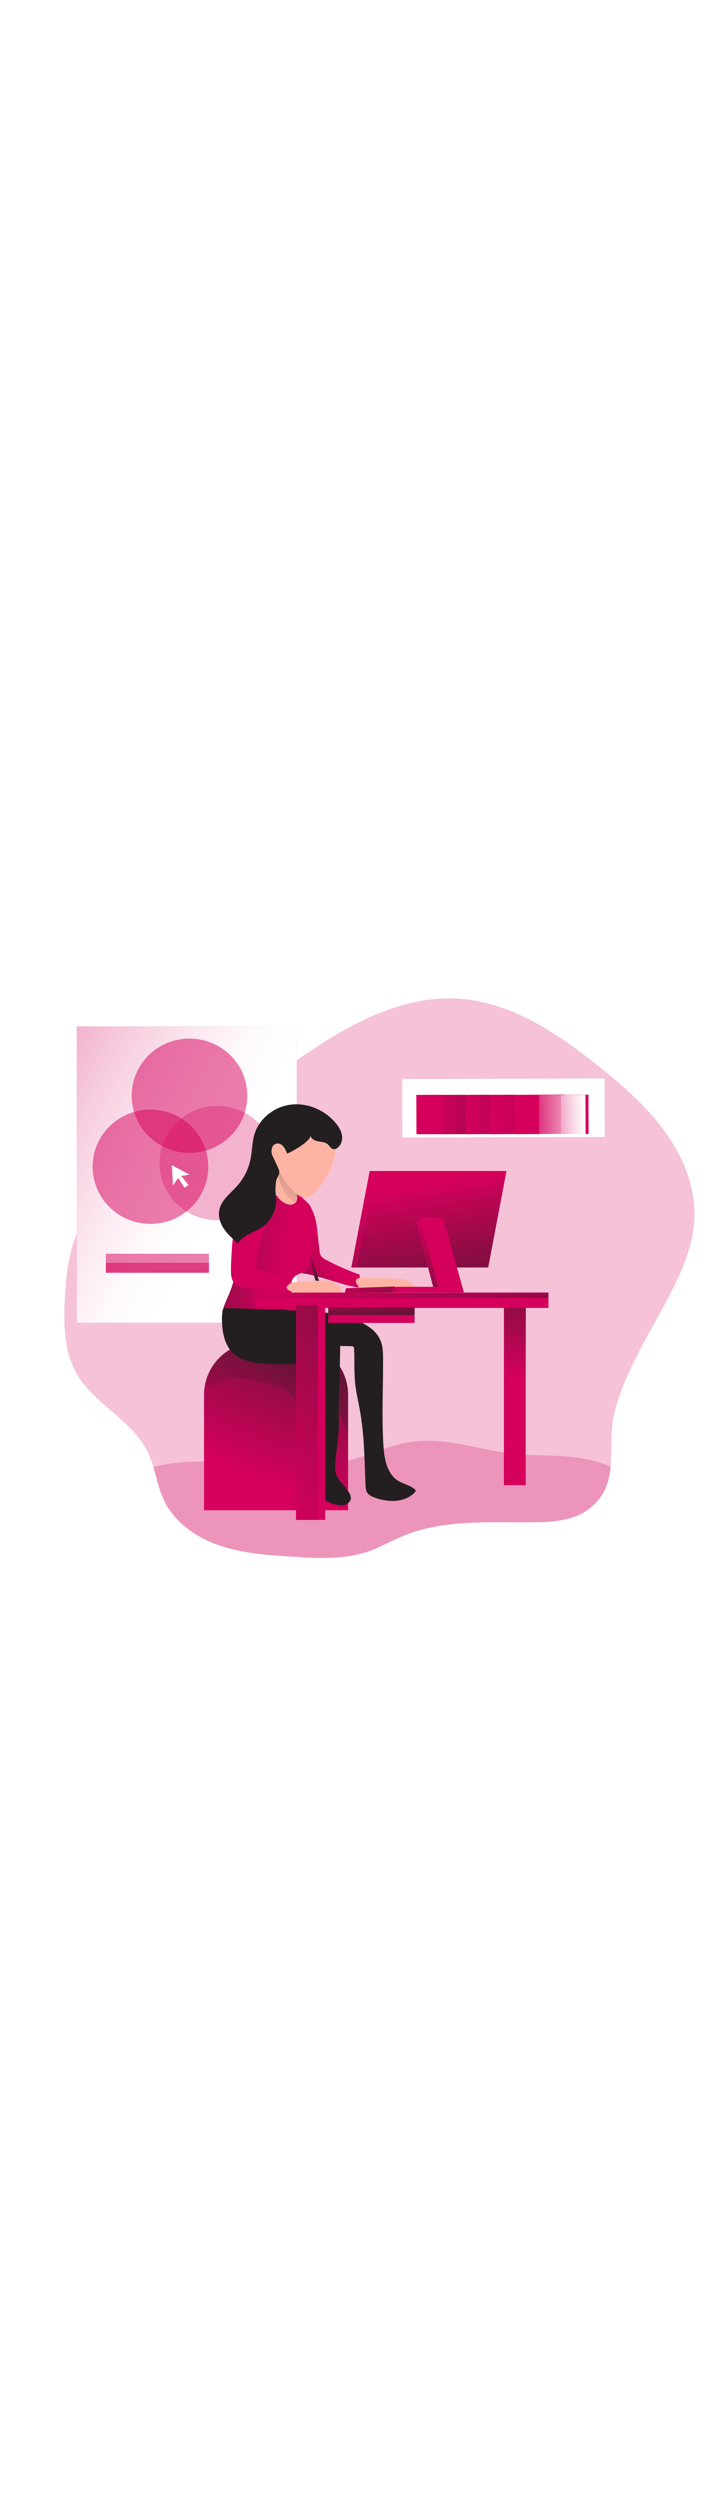 <svg id="_0232_designer_2" xmlns="http://www.w3.org/2000/svg" xmlns:xlink="http://www.w3.org/1999/xlink" viewBox="0 0 500 500" data-imageid="designer-2-10" imageName="Designer 2" class="illustrations_image" style="width: 144px;"><defs><style>.cls-1_designer-2-10{fill:none;stroke:#68e1fd;stroke-miterlimit:10;stroke-width:.75px;}.cls-2_designer-2-10{fill:url(#linear-gradient);}.cls-2_designer-2-10,.cls-3_designer-2-10,.cls-4_designer-2-10,.cls-5_designer-2-10,.cls-6_designer-2-10,.cls-7_designer-2-10,.cls-8_designer-2-10,.cls-9_designer-2-10,.cls-10_designer-2-10,.cls-11_designer-2-10,.cls-12_designer-2-10,.cls-13_designer-2-10,.cls-14_designer-2-10,.cls-15_designer-2-10,.cls-16_designer-2-10,.cls-17_designer-2-10,.cls-18_designer-2-10,.cls-19_designer-2-10,.cls-20_designer-2-10,.cls-21_designer-2-10,.cls-22_designer-2-10,.cls-23_designer-2-10,.cls-24_designer-2-10,.cls-25_designer-2-10,.cls-26_designer-2-10,.cls-27_designer-2-10,.cls-28_designer-2-10,.cls-29_designer-2-10,.cls-30_designer-2-10,.cls-31_designer-2-10,.cls-32_designer-2-10{stroke-width:0px;}.cls-3_designer-2-10{opacity:.51;}.cls-3_designer-2-10,.cls-19_designer-2-10,.cls-28_designer-2-10{isolation:isolate;}.cls-3_designer-2-10,.cls-19_designer-2-10,.cls-28_designer-2-10,.cls-32_designer-2-10{fill:#68e1fd;}.cls-4_designer-2-10{fill:url(#linear-gradient-11-designer-2-10);}.cls-5_designer-2-10{fill:url(#linear-gradient-12-designer-2-10);}.cls-6_designer-2-10{fill:url(#linear-gradient-13-designer-2-10);}.cls-7_designer-2-10{fill:url(#linear-gradient-10-designer-2-10);}.cls-8_designer-2-10{fill:url(#linear-gradient-17-designer-2-10);}.cls-9_designer-2-10{fill:url(#linear-gradient-16-designer-2-10);}.cls-10_designer-2-10{fill:url(#linear-gradient-19-designer-2-10);}.cls-11_designer-2-10{fill:url(#linear-gradient-15-designer-2-10);}.cls-12_designer-2-10{fill:url(#linear-gradient-23-designer-2-10);}.cls-13_designer-2-10{fill:url(#linear-gradient-21-designer-2-10);}.cls-14_designer-2-10{fill:url(#linear-gradient-18-designer-2-10);}.cls-15_designer-2-10{fill:url(#linear-gradient-14-designer-2-10);}.cls-16_designer-2-10{fill:url(#linear-gradient-22-designer-2-10);}.cls-17_designer-2-10{fill:url(#linear-gradient-20-designer-2-10);}.cls-18_designer-2-10{fill:url(#linear-gradient-24-designer-2-10);}.cls-19_designer-2-10{opacity:.3;}.cls-20_designer-2-10{fill:url(#linear-gradient-4-designer-2-10);}.cls-21_designer-2-10{fill:url(#linear-gradient-2-designer-2-10);}.cls-22_designer-2-10{fill:url(#linear-gradient-3-designer-2-10);}.cls-23_designer-2-10{fill:url(#linear-gradient-8-designer-2-10);}.cls-24_designer-2-10{fill:url(#linear-gradient-9-designer-2-10);}.cls-25_designer-2-10{fill:url(#linear-gradient-7-designer-2-10);}.cls-26_designer-2-10{fill:url(#linear-gradient-5-designer-2-10);}.cls-27_designer-2-10{fill:url(#linear-gradient-6-designer-2-10);}.cls-28_designer-2-10{opacity:.24;}.cls-29_designer-2-10{fill:#231f20;}.cls-30_designer-2-10{fill:#fff;}.cls-31_designer-2-10{fill:#ffb4a3;}</style><linearGradient id="linear-gradient-designer-2-10" x1="-369.21" y1="2922.36" x2="-307.77" y2="2968.79" gradientTransform="translate(-1257.82 2663.5) rotate(38.84) scale(1 -1)" gradientUnits="userSpaceOnUse"><stop offset="0" stop-color="#231f20" stop-opacity="0"/><stop offset="1" stop-color="#231f20"/></linearGradient><linearGradient id="linear-gradient-2-designer-2-10" x1="-357.14" y1="2932.33" x2="-269.05" y2="2996.72" gradientTransform="translate(-1257.82 2663.44) rotate(38.84) scale(1 -1)" xlink:href="#linear-gradient-designer-2-10"/><linearGradient id="linear-gradient-3-designer-2-10" x1="-342.78" y1="2941.51" x2="-213.15" y2="3068.57" gradientTransform="translate(-1257.82 2663.36) rotate(38.84) scale(1 -1)" xlink:href="#linear-gradient-designer-2-10"/><linearGradient id="linear-gradient-4-designer-2-10" x1="-325.85" y1="2956.04" x2="-131.99" y2="3134.11" gradientTransform="translate(-1257.82 2663.31) rotate(38.84) scale(1 -1)" gradientUnits="userSpaceOnUse"><stop offset="0" stop-color="#010101" stop-opacity="0"/><stop offset=".36" stop-color="#010101" stop-opacity=".36"/><stop offset=".95" stop-color="#010101"/></linearGradient><linearGradient id="linear-gradient-5-designer-2-10" x1="-306.52" y1="2971.58" x2="-212.14" y2="3048.85" gradientTransform="translate(-1247.62 2669.73) rotate(38.6) scale(1 -1)" gradientUnits="userSpaceOnUse"><stop offset="0" stop-color="#fff" stop-opacity="0"/><stop offset=".07" stop-color="#fff" stop-opacity=".22"/><stop offset=".16" stop-color="#fff" stop-opacity=".45"/><stop offset=".25" stop-color="#fff" stop-opacity=".65"/><stop offset=".33" stop-color="#fff" stop-opacity=".8"/><stop offset=".4" stop-color="#fff" stop-opacity=".91"/><stop offset=".46" stop-color="#fff" stop-opacity=".98"/><stop offset=".51" stop-color="#fff"/></linearGradient><linearGradient id="linear-gradient-6-designer-2-10" x1="-304.13" y1="2972.53" x2="-243.29" y2="3025.07" gradientTransform="translate(-1257.82 2663.11) rotate(38.84) scale(1 -1)" xlink:href="#linear-gradient-5-designer-2-10"/><linearGradient id="linear-gradient-7-designer-2-10" x1="348.12" y1="2736.07" x2="891.66" y2="2455.81" gradientTransform="translate(-471 2803.46) scale(1 -1)" xlink:href="#linear-gradient-5-designer-2-10"/><linearGradient id="linear-gradient-8-designer-2-10" x1="829.4" y1="2464.56" x2="830.81" y2="2594.55" gradientTransform="translate(-471 2803.46) scale(1 -1)" xlink:href="#linear-gradient-designer-2-10"/><linearGradient id="linear-gradient-9-designer-2-10" x1="660.85" y1="2392.22" x2="729.03" y2="2560.13" gradientTransform="translate(-477.84 2801.45) scale(1 -1)" xlink:href="#linear-gradient-designer-2-10"/><linearGradient id="linear-gradient-10-designer-2-10" x1="647.88" y1="2400.22" x2="830.15" y2="2638.73" gradientTransform="translate(-477.84 2801.45) scale(1 -1)" xlink:href="#linear-gradient-designer-2-10"/><linearGradient id="linear-gradient-11-designer-2-10" x1="702.51" y1="2553.41" x2="631.19" y2="2515.83" gradientTransform="translate(-477.84 2801.45) scale(1 -1)" xlink:href="#linear-gradient-designer-2-10"/><linearGradient id="linear-gradient-12-designer-2-10" x1="676.58" y1="2543.45" x2="549.21" y2="2562.26" gradientTransform="translate(-477.84 2801.45) scale(1 -1)" xlink:href="#linear-gradient-designer-2-10"/><linearGradient id="linear-gradient-13-designer-2-10" x1="667.31" y1="2581.06" x2="741.33" y2="2685.38" gradientTransform="translate(-477.84 2801.45) scale(1 -1)" xlink:href="#linear-gradient-designer-2-10"/><linearGradient id="linear-gradient-14-designer-2-10" x1="725.95" y1="2535.08" x2="735.03" y2="2498.49" gradientTransform="translate(-471 2803.46) scale(1 -1)" xlink:href="#linear-gradient-designer-2-10"/><linearGradient id="linear-gradient-15-designer-2-10" x1="765.36" y1="2597.73" x2="803.09" y2="2376.38" gradientTransform="translate(-471 2803.46) scale(1 -1)" xlink:href="#linear-gradient-designer-2-10"/><linearGradient id="linear-gradient-16-designer-2-10" x1="767.32" y1="2597.54" x2="804.74" y2="2377.98" gradientTransform="translate(-471 2803.46) scale(1 -1)" xlink:href="#linear-gradient-designer-2-10"/><linearGradient id="linear-gradient-17-designer-2-10" x1="749.92" y1="2554.27" x2="827.23" y2="2518.13" gradientTransform="translate(-471 2803.46) scale(1 -1)" xlink:href="#linear-gradient-designer-2-10"/><linearGradient id="linear-gradient-18-designer-2-10" x1="728.76" y1="2485.84" x2="653.59" y2="2384.49" gradientTransform="translate(-477.84 2801.45) scale(1 -1)" xlink:href="#linear-gradient-designer-2-10"/><linearGradient id="linear-gradient-19-designer-2-10" x1="750.77" y1="2432.89" x2="650.94" y2="2475.8" gradientTransform="translate(-477.84 2801.45) scale(1 -1)" xlink:href="#linear-gradient-designer-2-10"/><linearGradient id="linear-gradient-20-designer-2-10" x1="750.13" y1="2526.72" x2="751.08" y2="2502.31" gradientTransform="translate(-471 2803.46) scale(1 -1)" xlink:href="#linear-gradient-designer-2-10"/><linearGradient id="linear-gradient-21-designer-2-10" x1="728.61" y1="2525.26" x2="729.88" y2="2498.17" gradientTransform="translate(-471 2803.46) scale(1 -1)" xlink:href="#linear-gradient-designer-2-10"/><linearGradient id="linear-gradient-22-designer-2-10" x1="651.55" y1="2609.38" x2="698.36" y2="2593.4" gradientTransform="translate(-477.84 2801.45) scale(1 -1)" xlink:href="#linear-gradient-designer-2-10"/><linearGradient id="linear-gradient-23-designer-2-10" x1="640.33" y1="2411.41" x2="860.71" y2="2556.64" gradientTransform="translate(-471 2803.46) scale(1 -1)" xlink:href="#linear-gradient-designer-2-10"/><linearGradient id="linear-gradient-24-designer-2-10" x1="685.31" y1="2540.85" x2="692.85" y2="2540.85" gradientTransform="translate(-471 2803.46) scale(1 -1)" xlink:href="#linear-gradient-designer-2-10"/></defs><g id="background_designer-2-10"><path class="cls-28_designer-2-10 targetColor" d="M482.9,227.58c-.6,17.99-7.69,35.11-15.88,51.16-13.82,27.12-31.32,53.14-39.39,82.72-3.55,12.9-1.76,26.52-2.97,39.12-1.03,10.66-4.18,20.6-14.46,28.8-10.88,8.68-25.95,9.7-39.95,9.76-30.36.18-61.88-2.04-89.91,9.47-8.3,3.45-16.12,8-24.65,10.9-16.56,5.66-34.63,4.61-52.12,3.53-17.04-1.07-34.36-2.21-50.49-7.63-16.13-5.42-31.35-15.78-38.78-30.99-3.64-7.46-5.28-15.68-7.65-23.67-1.04-3.6-2.38-7.12-4-10.51-10.85-22.09-37.29-33.13-49.45-54.51-8.42-14.78-8.91-32.63-8.21-49.6.73-17.88,2.7-36.14,10.59-52.25,8.16-16.67,22.13-29.88,36.93-41.28,26.96-20.8,57.34-36.73,85.84-55.35,21.62-14.14,42.21-29.85,64.98-42.1,22.77-12.24,48.21-21.05,74.08-19.72,37.66,1.85,70.83,24.37,100,47.93,16.65,13.41,32.94,27.66,45.37,44.97,12.43,17.31,20.89,38.04,20.13,59.24Z" style="fill: rgb(213, 0, 92);"/><path class="cls-28_designer-2-10 targetColor" d="M424.65,400.59c-1.03,10.66-4.18,20.6-14.46,28.8-10.88,8.68-25.95,9.7-39.95,9.76-30.36.18-61.88-2.04-89.91,9.47-8.3,3.45-16.12,8-24.65,10.9-16.56,5.66-34.63,4.61-52.12,3.53-17.04-1.07-34.36-2.21-50.49-7.63-16.13-5.42-31.35-15.78-38.78-30.99-3.64-7.46-5.28-15.68-7.65-23.67,45.34-11.29,95.03,6.86,140.24-5.81,10.61-3,20.71-7.61,31.44-10.18,27.89-6.74,51.07,3.68,78.17,6.71,22.59,2.49,42.64-.66,64.98,7.72,1.05.43,2.14.88,3.16,1.38Z" style="fill: rgb(213, 0, 92);"/></g><g id="color_2_designer-2-10"><rect class="cls-30_designer-2-10" x="279.71" y="131.14" width="140.77" height="40.6" transform="translate(-.42 .97) rotate(-.16)"/><rect class="cls-32_designer-2-10 targetColor" x="289.56" y="142.32" width="17.19" height="27.32" transform="translate(-.62 1.18) rotate(-.23)" style="fill: rgb(213, 0, 92);"/><rect class="cls-2_designer-2-10" x="289.56" y="142.32" width="17.19" height="27.32" transform="translate(-.62 1.18) rotate(-.23)"/><rect class="cls-32_designer-2-10 targetColor" x="306.64" y="142.31" width="17.19" height="27.32" transform="translate(-.62 1.25) rotate(-.23)" style="fill: rgb(213, 0, 92);"/><rect class="cls-21_designer-2-10" x="306.64" y="142.31" width="17.19" height="27.32" transform="translate(-.62 1.25) rotate(-.23)"/><rect class="cls-32_designer-2-10 targetColor" x="323.73" y="142.29" width="17.19" height="27.32" transform="translate(-.62 1.32) rotate(-.23)" style="fill: rgb(213, 0, 92);"/><rect class="cls-22_designer-2-10" x="323.73" y="142.29" width="17.19" height="27.32" transform="translate(-.62 1.32) rotate(-.23)"/><rect class="cls-32_designer-2-10 targetColor" x="340.82" y="142.27" width="17.19" height="27.32" transform="translate(-.62 1.39) rotate(-.23)" style="fill: rgb(213, 0, 92);"/><rect class="cls-20_designer-2-10" x="340.82" y="142.27" width="17.19" height="27.32" transform="translate(-.62 1.39) rotate(-.23)"/><rect class="cls-32_designer-2-10 targetColor" x="357.9" y="142.26" width="17.19" height="27.32" transform="translate(-.62 1.45) rotate(-.23)" style="fill: rgb(213, 0, 92);"/><rect class="cls-32_designer-2-10 targetColor" x="375.19" y="142.14" width="17.19" height="27.32" transform="translate(-.61 1.52) rotate(-.23)" style="fill: rgb(213, 0, 92);"/><rect class="cls-32_designer-2-10 targetColor" x="392.07" y="142.23" width="17.19" height="27.32" transform="translate(-.61 1.59) rotate(-.23)" style="fill: rgb(213, 0, 92);"/><polygon class="cls-26_designer-2-10" points="390.03 169.67 375.46 169.55 375.35 142.22 389.92 142.35 390.03 169.67"/><rect class="cls-27_designer-2-10" x="389.98" y="142.32" width="17.19" height="27.32" transform="translate(-.62 1.58) rotate(-.23)"/></g><g id="color_1_designer-2-10"><rect class="cls-32_designer-2-10 targetColor" x="53.38" y="94.77" width="153" height="205.9" style="fill: rgb(213, 0, 92);"/><rect class="cls-25_designer-2-10" x="53.38" y="94.77" width="153" height="205.9"/><ellipse class="cls-19_designer-2-10 targetColor" cx="151.16" cy="189.7" rx="40.21" ry="39.7" style="fill: rgb(213, 0, 92);"/><ellipse class="cls-3_designer-2-10 targetColor" cx="131.78" cy="142.91" rx="40.21" ry="39.7" style="fill: rgb(213, 0, 92);"/><ellipse class="cls-3_designer-2-10 targetColor" cx="104.62" cy="192.23" rx="40.21" ry="39.7" style="fill: rgb(213, 0, 92);"/><polygon class="cls-30_designer-2-10" points="119.51 191.17 120.25 205.29 123.89 200.02 128.29 206.76 131.07 204.86 126.02 198.65 131.78 197.7 119.51 191.17"/><rect class="cls-3_designer-2-10 targetColor" x="73.58" y="252.63" width="71.71" height="6.75" style="fill: rgb(213, 0, 92);"/><rect class="cls-3_designer-2-10 targetColor" x="73.58" y="259.09" width="71.71" height="6.75" style="fill: rgb(213, 0, 92);"/><rect class="cls-3_designer-2-10 targetColor" x="73.58" y="259.09" width="71.71" height="6.75" style="fill: rgb(213, 0, 92);"/></g><g id="character_designer-2-10"><rect class="cls-32_designer-2-10 targetColor" x="350.42" y="288.46" width="15.15" height="124.89" style="fill: rgb(213, 0, 92);"/><rect class="cls-23_designer-2-10" x="350.69" y="288.46" width="15.15" height="124.89"/><path class="cls-32_designer-2-10 targetColor" d="M179.11,313.89h25.72c20.54,0,37.2,16.43,37.23,36.72v80.17h-100.17v-80.17c.02-20.28,16.68-36.72,37.23-36.72Z" style="fill: rgb(213, 0, 92);"/><path class="cls-24_designer-2-10" d="M242.05,350.66v80.11h-100.18v-80.11c-.01-2.73.3-5.46.94-8.12,3.82-16.77,18.91-28.67,36.32-28.65h25.71c20.56,0,37.22,16.47,37.21,36.77Z"/><path class="cls-7_designer-2-10" d="M242.05,350.66v26.16c-.21.27-.42.54-.63.79-3.52-9.34-7.03-18.7-10.56-28.08-5.27,9.77-6.46,21.23-5.7,32.25.76,11.02,3.3,21.85,5.12,32.75.42,2.52.8,5.18-.21,7.54-2.07,4.85-9.22,5.81-13.68,2.93s-6.61-8.17-7.73-13.32c-3.2-14.76.15-30.09-.8-45.15-.37-5.27-1.33-10.74-4.58-14.99-4.64-6.01-12.74-8.05-20.22-9.73-10.62-2.37-22.32-4.58-31.84.57-1.52.79-3.06,1.83-4.79,1.85-1.4,0-2.72-.63-3.6-1.7,3.82-16.76,18.9-28.66,36.3-28.65h25.71c20.56,0,37.22,16.47,37.21,36.77Z"/><path class="cls-1_designer-2-10" d="M181.38,209.42c-1.41,4.19-.95,8.74-.46,13.14.09.79.4,1.85,1.23,1.9.33-.01.65-.12.92-.31,1.19-.71,2.26-1.61,3.16-2.66.45-.65,1.03-1.18,1.72-1.58,1.65-.73,3.39.69,5.03,1.48,1.38.65,2.92.86,4.43.6.39-.07.85-.24.94-.62.03-.2,0-.4-.09-.58-.85-2.19-3-3.6-4.4-5.52-1.28-1.91-2.03-4.11-2.17-6.4-.18-1.77.61-4.92-.94-6.2-3.62-3-8.46,4.1-9.36,6.75Z"/><path class="cls-32_designer-2-10 targetColor" d="M204.14,208.24c1.2,1.15,10.54,9.29,11.3,10.77,1.42,2.59,2.61,5.31,3.53,8.12.86,3.14,1.42,6.36,1.68,9.6l1.53,13.58c.05,1.38.42,2.73,1.09,3.94.9,1.13,2.06,2.03,3.4,2.6,7.54,3.98,15.36,7.43,23.4,10.3.18,2.72.02,5.45-.47,8.13-.01.27-.14.53-.35.71-.23.11-.49.13-.74.06-12.62-2.23-24.51-7.63-37.16-9.7-.73-.05-1.44-.29-2.05-.68-.53-.49-.93-1.11-1.15-1.8-1.01-2.42-2.04-4.85-2.84-7.35-1.17-3.61-1.89-7.34-3-10.96-.66-2.17-1.45-4.32-1.89-6.54-.67-3.41-.5-6.91-.31-10.37.03-2.21.32-4.4.85-6.55,1.29-4.44-1.77-18.64,3.2-13.87Z" style="fill: rgb(213, 0, 92);"/><path class="cls-4_designer-2-10" d="M211.82,220.04c1.2,1.15,2.86-2.51,3.62-1.03,1.42,2.59,2.61,5.31,3.53,8.12.86,3.14,1.42,6.36,1.68,9.6l1.53,13.58c.05,1.38.42,2.73,1.09,3.94.9,1.13,2.06,2.03,3.4,2.6,7.54,3.98,15.36,7.43,23.4,10.3.18,2.72.02,5.45-.47,8.13-.01.27-.14.53-.35.71-.23.11-.49.13-.74.06-12.62-2.23-24.51-7.63-37.16-9.7-.73-.05-1.44-.29-2.05-.68-.53-.49-.93-1.11-1.15-1.8-1.01-2.42-2.04-4.85-2.84-7.35-1.17-3.61-1.89-7.34-3-10.96-.66-2.17-1.45-4.32-1.89-6.54-.67-3.41-.5-6.91-.31-10.37.03-2.21.32-4.4.85-6.55,1.29-4.44,5.91-6.84,10.87-2.07Z"/><path class="cls-32_designer-2-10 targetColor" d="M216.43,229.8l.69,19.65c.18,5.21,0,11.21-4.15,14.53-2.72,2.16-6.69,2.71-8.85,5.4-1.41,1.74-1.77,4.06-1.7,6.27.13,4.43,1.75,8.68,3.44,12.82.54,1.04.8,2.21.76,3.38-.26,2.19-2.47,3.61-4.52,4.56-9.72,4.42-20.62,5.67-31.11,3.57-5.23-1.03-10.26-2.85-14.93-5.4-.52-.22-.96-.59-1.25-1.07-.2-.6-.17-1.26.08-1.84,2.13-6.87,5.98-13.2,7.51-20.22,1.48-6.82.67-13.88.98-20.83.32-7,1.76-13.9,4.29-20.45,1.51-3.94,3.47-7.79,6.54-10.73,5.24-5.04,12.96-6.73,20.31-7.46,1.93-.27,3.9-.24,5.82.09,2.53.55,4.61,2.03,6.88,3.16,1.83.92,4.41,1.16,6.07,2.15,3.64,2.19,3,8.68,3.13,12.4Z" style="fill: rgb(213, 0, 92);"/><path class="cls-5_designer-2-10" d="M216.43,229.8l.69,19.65c.18,5.21,0,11.21-4.15,14.53-2.72,2.16-6.69,2.71-8.85,5.4-1.41,1.74-1.77,4.06-1.7,6.27.13,4.43,1.75,8.68,3.44,12.82.54,1.04.8,2.21.76,3.38-.26,2.19-2.47,3.61-4.52,4.56-9.72,4.42-20.62,5.67-31.11,3.57-5.23-1.03-10.26-2.85-14.93-5.4-.52-.22-.96-.59-1.25-1.07-.2-.6-.17-1.26.08-1.84,2.13-6.87,5.98-13.2,7.51-20.22,1.48-6.82.67-13.88.98-20.83.32-7,1.76-13.9,4.29-20.45,1.51-3.94,3.47-7.79,6.54-10.73,5.24-5.04,12.96-6.73,20.31-7.46,1.93-.27,3.9-.24,5.82.09,2.53.55,4.61,2.03,6.88,3.16,1.83.92,4.41,1.16,6.07,2.15,3.64,2.19,3,8.68,3.13,12.4Z"/><path class="cls-31_designer-2-10" d="M192.71,194.29c-.72,3.13-1.2,6.32-1.41,9.52-.21,2.98-.16,6.14,1.34,8.73.87,1.4,2.01,2.62,3.35,3.6,1.47,1.26,3.26,2.1,5.19,2.41,1.96.28,3.91-.59,4.99-2.23.84-1.51.58-3.34.3-5.03l-.85-5.12c-.21-1.96-.79-3.87-1.71-5.62-1.89-3.11-5.65-4.52-9.16-5.59"/><path class="cls-6_designer-2-10" d="M202.34,215.25c.53.53,1.18.94,1.9,1.19.74.24,1.55.03,2.06-.55.29-.48.43-1.02.41-1.58.09-1.82.16-3.64.2-5.47.1-1.46-.02-2.93-.34-4.35-.6-2.25-2.13-4.13-3.69-5.87s-4.43-4.99-7.12-4.89c-2.96.11-2.01,4.38-1.71,6.25.92,5.88,3.84,11.27,8.29,15.28Z"/><path class="cls-32_designer-2-10 targetColor" d="M168.69,218.52c-1.41,2.92-2.16,6.11-3.07,9.22-.99,3.37-2.18,6.67-2.95,10.1-.83,4.24-1.33,8.54-1.5,12.85-.29,4.46-.58,8.91-.58,13.41,0,3.34.3,7.01,2.71,9.36,1.86,1.81,4.59,2.41,7.19,2.89,9.29,1.7,18.69,2.78,28.13,3.24.68.12,1.38-.03,1.94-.42.36-.4.59-.91.63-1.44.42-2.24.56-4.53.42-6.8l-23.37-7.2c-.37-12.14,5.3-23.67,6.96-35.66.24-2.5.62-4.99,1.13-7.45.63-2.45,1.71-4.78,2.32-7.23.48-1.98,1.08-6.14-1.46-7.04-1.95-.69-5.27.79-7.03,1.49-5,2.09-9.07,5.88-11.47,10.68Z" style="fill: rgb(213, 0, 92);"/><path class="cls-31_designer-2-10" d="M215.44,271.88c3.52-.37,7.06-.95,10.59-.73s7.19,1.37,9.59,3.94c.78.76,1.32,1.74,1.53,2.81.19,1.09-.27,2.19-1.19,2.82-1.1.65-2.5.28-3.79.27-3.02,0-5.95,2.1-8.85,1.3-1.81-.5-3.27-2.07-5.14-2.14-2.23-.08-3.92,2-6.09,2.54-1.77.44-3.63-.2-5.19-1.11-1.17-.69-2.24-1.54-3.4-2.25-1-.62-2.46-.99-3.33-1.77-1.4-1.23-.8-2.48.55-3.55,3.7-2.95,10.29-1.67,14.72-2.15Z"/><path class="cls-31_designer-2-10" d="M269.04,269.73c2.95-.03,5.91.09,8.85.37,2.38.18,4.7.81,6.85,1.85,2.16,1.06,3.8,2.92,4.56,5.18-3.44,1.87-8.21-.14-11.43,2.09-.66.53-1.29,1.08-1.89,1.67-2.61,2.24-6.34,2.67-9.8,2.66-2.84.12-5.67-.33-8.33-1.33-2.45-1.04-13.46-9.36-9.59-12.04,2.09-1.44,6.66-.54,9.02-.53l11.75.08Z"/><polygon class="cls-32_designer-2-10 targetColor" points="239.78 279.75 240.67 276.62 274.68 275.36 275.2 279.47 239.78 279.75" style="fill: rgb(213, 0, 92);"/><polygon class="cls-15_designer-2-10" points="239.78 279.75 240.67 276.62 274.68 275.36 275.2 279.47 239.78 279.75"/><polygon class="cls-32_designer-2-10 targetColor" points="339.48 262.19 244.33 262.19 257.07 195.19 352.23 195.19 339.48 262.19" style="fill: rgb(213, 0, 92);"/><polygon class="cls-11_designer-2-10" points="352.21 195.18 339.48 262.19 244.33 262.19 257.06 195.18 352.21 195.18"/><polygon class="cls-9_designer-2-10" points="352.21 195.18 339.48 262.19 248.18 262.19 260.91 195.18 352.21 195.18"/><polygon class="cls-32_designer-2-10 targetColor" points="289.58 231.56 301.24 275.68 275.2 275.68 271.79 279.47 319.17 279.47 304.66 227.62 291.64 227.21 289.58 231.56" style="fill: rgb(213, 0, 92);"/><polygon class="cls-8_designer-2-10" points="289.58 231.56 301.24 275.68 275.2 275.68 271.79 279.47 319.17 279.47 304.66 227.62 291.64 227.21 289.58 231.56"/><polygon class="cls-32_designer-2-10 targetColor" points="291.64 227.21 304.66 275.68 275.2 275.68 275.2 279.47 322.59 279.47 308.08 227.62 291.64 227.21" style="fill: rgb(213, 0, 92);"/><path class="cls-29_designer-2-10" d="M288.99,417.12c-.03.53-.28,1.03-.7,1.38-6.94,7.24-18.95,6.94-28.33,3.23-1.64-.66-3.33-1.47-4.36-2.88-1.15-1.58-1.3-3.68-1.4-5.66-.73-17.3-.8-34.71-3.91-51.79-1.03-5.75-2.4-11.44-3.12-17.25-1-8.32-.54-16.76-.88-25.15.05-.63-.15-1.25-.55-1.74-.47-.36-1.07-.52-1.66-.45-2.52-.06-5-.09-7.52-.12-.06,17.61-1.25,34.37-.91,51.97.21,10.12-1.97,20.15-2.55,30.27-.16,1.77-.08,3.55.22,5.29,1.18,5.57,6.27,9.34,9.33,14.16.85,1.19,1.32,2.62,1.33,4.08-.15,2.3-2.27,4.09-4.55,4.67s-4.67.06-6.91-.54c-1.69-.39-3.31-1.04-4.79-1.94-1.17-.83-2.23-1.81-3.15-2.91-1.82-2.04-3.58-4.16-5.25-6.31-.69-.81-1.23-1.73-1.6-2.72-.85-2.7.8-5.45,1.97-8.02,2.55-5.64,3.12-11.97,1.6-17.96-1.27-4.36-1.96-8.87-2.06-13.41-.1-15.09-.33-30.18-.7-45.27-11.48,1.47-23.08,1.78-34.62.92-7.77-.54-16.08-1.89-21.72-7.19-6.09-5.69-7.67-14.63-7.85-22.88-.06-2.93,0-5.99,1.49-8.5,11.24-.09,26.5,1.11,37.75,1.02,2.59-.11,5.18.06,7.73.51,1.13.13,2.26.19,3.4.18,5.7.21,17.4.54,29.08,2.81.05.01.1.01.15,0,7.46,1.47,14.89,3.72,20.71,7.31.54.33,1.09.66,1.6,1.02,1.01.7,1.98,1.45,2.92,2.25l.09.09c3.8,3.3,6.21,7.88,6.76,12.84.1.9.18,1.95.25,3.12s.09,2.52.09,3.94v1.62c.15,14.99-1.06,40.23.34,59.88.63,8.68,2.57,18.53,10.04,23.26,3.6,2.3,8.09,3.08,11.43,5.78.42.23.72.63.84,1.09Z"/><path class="cls-14_designer-2-10" d="M288.99,417.12c-.03.53-.28,1.03-.7,1.38-6.94,7.24-18.95,6.94-28.33,3.23-1.64-.66-3.33-1.47-4.36-2.88-1.15-1.58-1.3-3.68-1.4-5.66-.73-17.3-.8-34.71-3.91-51.79-1.03-5.75-2.4-11.44-3.12-17.25-1-8.32-.54-16.76-.88-25.15.05-.63-.15-1.25-.55-1.74-.47-.36-1.07-.52-1.66-.45-2.52-.06-5-.09-7.52-.12-.06,17.61-1.25,34.37-.91,51.97.21,10.12-1.97,20.15-2.55,30.27-.16,1.77-.08,3.55.22,5.29,1.18,5.57,6.27,9.34,9.33,14.16.85,1.19,1.32,2.62,1.33,4.08-.15,2.3-2.27,4.09-4.55,4.67s-4.67.06-6.91-.54c-1.69-.39-3.31-1.04-4.79-1.94-1.17-.83-2.23-1.81-3.15-2.91-1.82-2.04-3.58-4.16-5.25-6.31-.69-.81-1.23-1.73-1.6-2.72-.85-2.7.8-5.45,1.97-8.02,2.55-5.64,3.12-11.97,1.6-17.96-1.27-4.36-1.96-8.87-2.06-13.41-.1-15.09-.33-30.18-.7-45.27-11.48,1.47-23.08,1.78-34.62.92-7.77-.54-16.08-1.89-21.72-7.19-6.09-5.69-7.67-14.63-7.85-22.88-.06-2.93,0-5.99,1.49-8.5,11.24-.09,26.5,1.11,37.75,1.02,2.59-.11,5.18.06,7.73.51,1.13.13,2.26.19,3.4.18,5.7.21,17.4.54,29.08,2.81.05.01.1.01.15,0,7.46,1.47,14.89,3.72,20.71,7.31.54.33,1.09.66,1.6,1.02,1.01.7,1.98,1.45,2.92,2.25l.09.09c3.8,3.3,6.21,7.88,6.76,12.84.1.9.18,1.95.25,3.12s.09,2.52.09,3.94v1.62c.15,14.99-1.06,40.23.34,59.88.63,8.68,2.57,18.53,10.04,23.26,3.6,2.3,8.09,3.08,11.43,5.78.42.23.72.63.84,1.09Z"/><path class="cls-10_designer-2-10" d="M288.99,417.12c-.03.53-.28,1.03-.7,1.38-6.94,7.24-18.95,6.94-28.33,3.23-1.64-.66-3.33-1.47-4.36-2.88-1.15-1.58-1.3-3.68-1.4-5.66-.73-17.3-.8-34.71-3.91-51.79-1.03-5.75-2.4-11.44-3.12-17.25-1-8.32-.54-16.76-.88-25.15.05-.63-.15-1.25-.55-1.74-.47-.36-1.07-.52-1.66-.45-2.52-.06-5-.09-7.52-.12,0,0,.21-5.21-1.7-7.51s-36.08-12.87-36.08-12.87c0,0-2.18-2.85,5.94-4.22.58-.06,1.21-.15,1.88-.24,5.03-.59,16.2.54,27.17,3.05.05.01.1.01.15,0,7.73,1.8,15.34,4.28,20.71,7.31.54.33,1.09.66,1.6,1.02,1.04.66,2.02,1.41,2.92,2.25l.09.09c.52.52,1,1.08,1.42,1.68,3.02,4.24,4.94,9.14,5.59,14.28.14,1.31.17,2.63.09,3.94-.01.39-.05.78-.12,1.17l.15.45c.15,14.99-1.06,40.23.34,59.88.63,8.68,2.57,18.53,10.04,23.26,3.6,2.3,8.09,3.08,11.43,5.78.42.24.71.65.82,1.11Z"/><rect class="cls-32_designer-2-10 targetColor" x="177.17" y="279.6" width="204.23" height="10.67" style="fill: rgb(213, 0, 92);"/><rect class="cls-32_designer-2-10 targetColor" x="210.97" y="288.46" width="15.15" height="149.06" style="fill: rgb(213, 0, 92);"/><rect class="cls-17_designer-2-10" x="177.17" y="279.6" width="204.28" height="3.59"/><rect class="cls-32_designer-2-10 targetColor" x="228.25" y="289.73" width="60.05" height="10.96" style="fill: rgb(213, 0, 92);"/><rect class="cls-13_designer-2-10" x="228.25" y="289.73" width="60.05" height="5.48"/><path class="cls-31_designer-2-10" d="M217.74,211.1c-1.19,1.26-2.7,2.18-4.39,2.63-2.67.51-5.26-1.09-7.34-2.82-5.13-4.24-9.18-9.61-11.82-15.68-.71-1.84-1.52-3.63-2.44-5.37-1.15-1.96-2.74-3.69-3.48-5.83s-.38-7.26,1.68-8.25c.65-.25,1.32-.45,2-.6,2.48-.79,4.31-.58,5.95-2.58,3.67-4.45,8.08-9.03,13.85-9.69,3.84-.43,7.62.98,11.13,2.56s8.38,4.13,10.08,7.75c1.69,3.62.27,8.8-.54,12.39-2.2,9.75-7.31,18.62-14.67,25.47Z"/><path class="cls-29_designer-2-10" d="M215.99,170.32c.09,2.37,2.72,3.77,5.07,4.21,2.35.44,4.97.47,6.78,2,1.41,1.19,2.31,3.24,4.15,3.46.86.05,1.71-.2,2.4-.72,2.75-1.82,3.88-5.43,3.41-8.68-.46-3.25-2.26-6.14-4.35-8.68-7.34-8.82-19.16-14.07-30.67-12.88-11.51,1.18-22.21,9.29-25.68,20.2-1.84,5.8-1.7,12.02-2.94,17.97-1.4,6.72-4.53,12.97-9.08,18.14-4.79,5.4-11.32,10.07-12.63,17.12-.8,4.51.75,9.21,3.36,13.02,2.6,3.81,6.14,6.88,9.64,9.91,3.48-5.77,11.08-7.36,16.69-11.16,6.91-4.8,10.65-12.9,9.79-21.2-.58-5.04-.46-5.23,0-10.26.3-3,2.56-4.54,2.22-7.53-.22-1.92-4.51-9.77-5.04-11.64-.88-3.09.04-7.53,4.12-7.52,3.42,0,5.5,4.32,6.46,6.96,3.32-1.18,16.47-8.57,16.31-12.74Z"/><path class="cls-16_designer-2-10" d="M215.99,170.32c.09,2.37,2.72,3.77,5.07,4.21,2.35.44,4.97.47,6.78,2,1.41,1.19,2.31,3.24,4.15,3.46.86.05,1.71-.2,2.4-.72,2.75-1.82,3.88-5.43,3.41-8.68-.46-3.25-2.26-6.14-4.35-8.68-7.34-8.82-19.16-14.07-30.67-12.88-11.51,1.18-22.21,9.29-25.68,20.2-1.84,5.8-1.7,12.02-2.94,17.97-1.4,6.72-4.53,12.97-9.08,18.14-4.79,5.4-11.32,10.07-12.63,17.12-.8,4.51.75,9.21,3.36,13.02,2.6,3.81,6.14,6.88,9.64,9.91,3.48-5.77,11.08-7.36,16.69-11.16,6.91-4.8,10.65-12.9,9.79-21.2-.58-5.04-.46-5.23,0-10.26.3-3,2.56-4.54,2.22-7.53-.22-1.92-4.51-9.77-5.04-11.64-.88-3.09.04-7.53,4.12-7.52,3.42,0,5.5,4.32,6.46,6.96,3.32-1.18,16.47-8.57,16.31-12.74Z"/><rect class="cls-32_designer-2-10 targetColor" x="205.85" y="288.46" width="15.15" height="149.06" style="fill: rgb(213, 0, 92);"/><rect class="cls-12_designer-2-10" x="205.85" y="288.46" width="15.15" height="149.06"/><polygon class="cls-32_designer-2-10 targetColor" points="219.43 271.32 214.31 254.74 216.16 253.76 221.85 271.46 219.43 271.32" style="fill: rgb(213, 0, 92);"/><polygon class="cls-18_designer-2-10" points="219.43 271.32 214.31 254.74 216.16 253.76 221.85 271.46 219.43 271.32"/></g></svg>